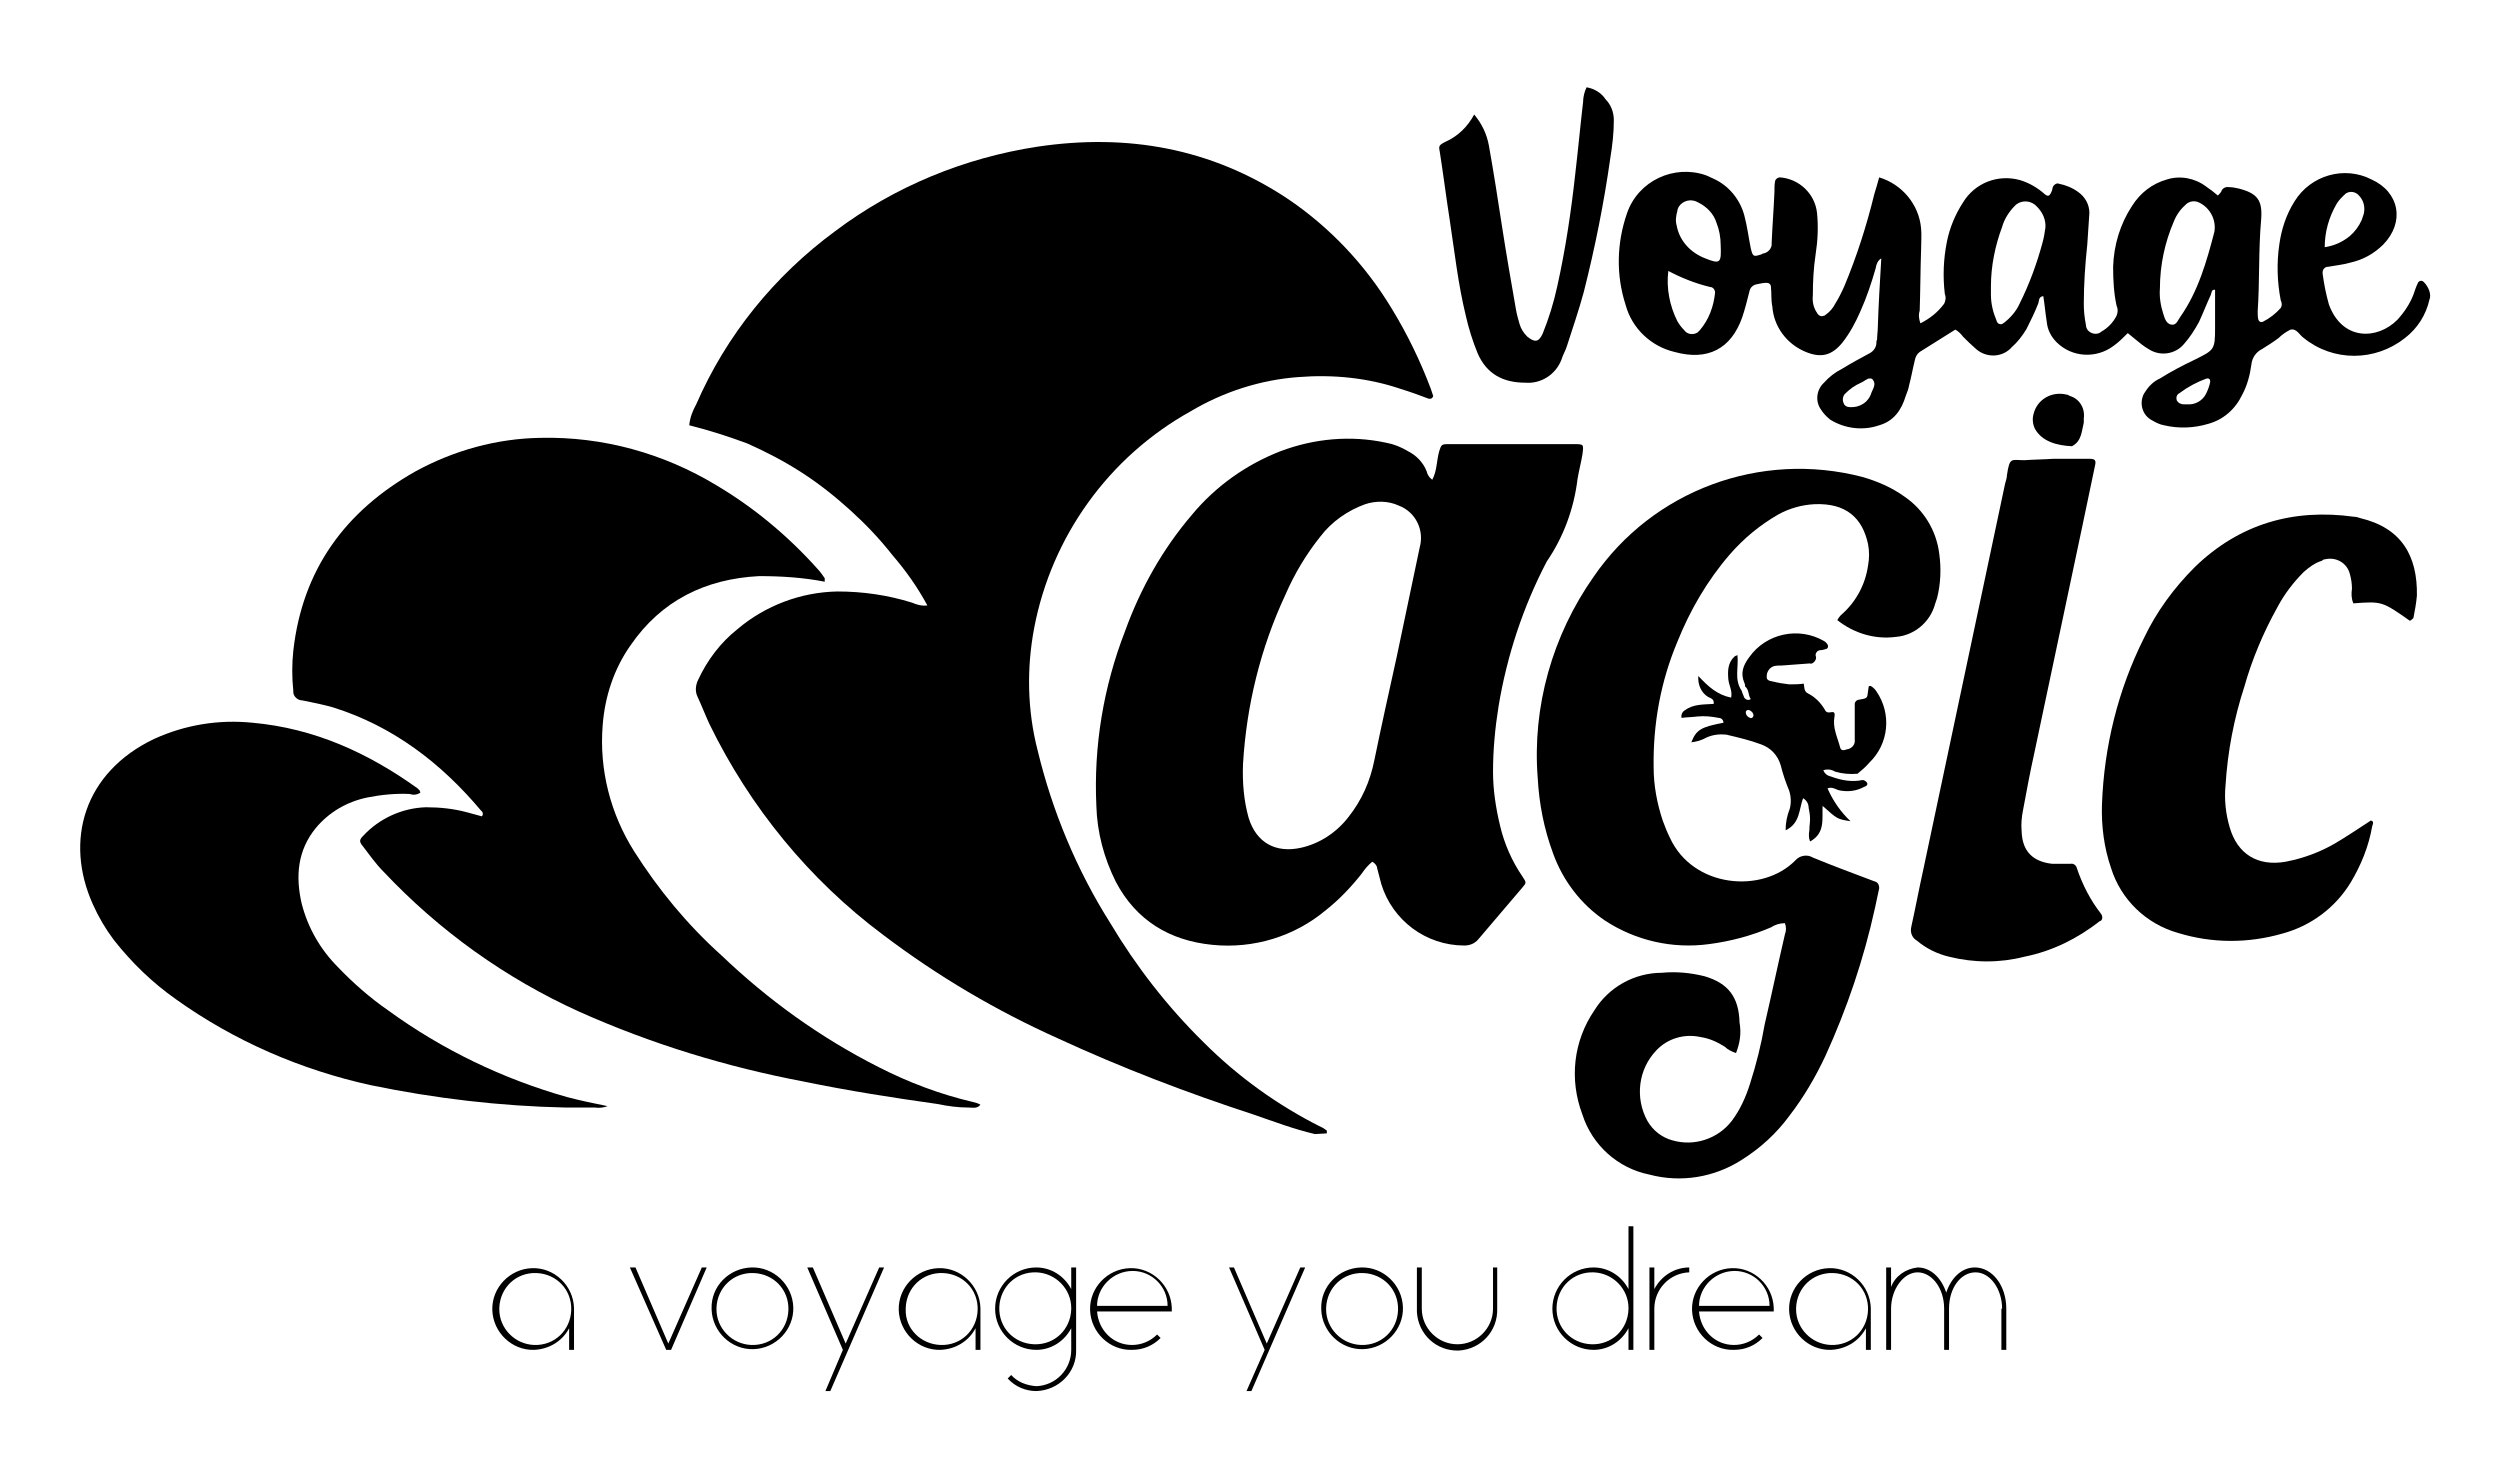 <svg id="logo" xmlns="http://www.w3.org/2000/svg"  viewBox="0 0 358 210">
	<g id="waves">
		<path class="st0 one"  d="M188.3,162.4c-3-0.7-5.9-1.8-8.8-2.8c-9.5-3.1-18.9-6.7-28-10.9c-8.9-4-17.2-8.9-25-14.8
			c-10.6-7.9-19.1-18.3-24.9-30.2c-0.6-1.3-1.1-2.6-1.7-3.9c-0.4-0.8-0.3-1.7,0.1-2.5c1.3-2.8,3.2-5.3,5.6-7.2
			c4-3.4,9.1-5.3,14.3-5.4c3.6,0,7.2,0.5,10.7,1.6c0.7,0.3,1.4,0.5,2.2,0.4c-1.4-2.6-3.1-5-5-7.2c-1.8-2.3-3.8-4.4-6-6.4
			c-2.2-2-4.6-3.9-7.1-5.5c-2.5-1.6-5-2.9-7.7-4.1c-2.7-1-5.5-1.9-8.3-2.6c0.1-1.1,0.5-2.1,1-3c4.3-9.9,11.2-18.4,19.9-24.8
			c8.5-6.4,18.5-10.5,29-12.1c12.8-1.9,24.8,0.2,35.7,7.4c6.1,4.1,11.2,9.5,15,15.8c2.2,3.6,4.1,7.5,5.6,11.5
			c0.1,0.3,0.2,0.6,0.3,0.9c0.1,0.2-0.1,0.4-0.3,0.5c-0.1,0-0.2,0-0.3,0c-1.3-0.5-2.7-1-4-1.4c-4.7-1.6-9.7-2.1-14.7-1.7
			c-5.4,0.4-10.7,2.1-15.4,4.9c-11.7,6.5-19.9,17.9-22.4,31c-1.1,5.8-1,11.8,0.5,17.6c2.1,8.7,5.6,17.1,10.4,24.7
			c3.7,6.2,8.2,12,13.4,17.1c4.9,4.9,10.6,9,16.8,12.1c0.3,0.1,0.5,0.3,0.8,0.5c0,0.1,0,0.3,0,0.4L188.3,162.4z"/>
		<path class="st0 one" d="M138.7,158.6c-1.5,0-3-0.2-4.4-0.5c-6.4-0.9-12.8-1.9-19.1-3.2c-11.1-2.1-21.9-5.4-32.2-10
			c-10.6-4.8-20.1-11.6-28.1-20.1c-1.1-1.1-2-2.4-3-3.7c-0.5-0.6-0.4-0.9,0.1-1.4c2.3-2.5,5.6-4,9-4.1c2,0,3.9,0.2,5.8,0.7l2.2,0.6
			c0.2-0.2,0.2-0.6-0.1-0.8c0,0,0,0,0,0c-5.7-6.8-12.6-12.1-21.2-14.8c-1.4-0.4-2.9-0.7-4.4-1c-0.7,0-1.3-0.6-1.3-1.2
			c0-0.1,0-0.1,0-0.2c-0.2-1.9-0.2-3.8,0-5.7c1.3-11.6,7.4-20,17.5-25.7c5.5-3,11.6-4.7,17.9-4.8c8.9-0.2,17.6,2.2,25.2,6.8
			c5.4,3.2,10.3,7.3,14.5,12c0.4,0.4,0.7,0.9,1,1.3c0,0.2,0,0.3,0,0.5c-3.1-0.6-6.2-0.8-9.4-0.8c-7.7,0.4-14,3.5-18.4,9.9
			c-2.4,3.4-3.7,7.4-4,11.5c-0.5,6.3,1.1,12.6,4.5,18c3.5,5.5,7.6,10.5,12.5,14.9c6.7,6.4,14.2,11.8,22.5,16c4.3,2.2,8.8,3.9,13.5,5
			c0.4,0.1,0.8,0.2,1.1,0.4C139.9,158.8,139.3,158.6,138.7,158.6z"/>
		<path class="st0 one" d="M85.2,158.6c-1.4,0-2.8,0-4.2,0c-9.4-0.2-18.7-1.3-27.9-3.2c-10-2.2-19.5-6.3-27.9-12.3
			c-3.4-2.4-6.3-5.2-8.9-8.5c-1.2-1.6-2.2-3.3-3-5.1c-4.1-9.1-1.3-18.9,8.8-23.7c4.4-2,9.2-2.8,14.1-2.3c8.8,0.8,16.5,4.3,23.6,9.4
			c0.1,0.1,0.2,0.2,0.3,0.3c0,0.1,0.1,0.2,0.1,0.3c-0.4,0.3-1,0.4-1.5,0.2c-2-0.1-4.1,0.1-6.1,0.5c-2.9,0.6-5.5,2.1-7.4,4.4
			c-2.6,3.2-2.9,6.9-2,10.8c0.9,3.5,2.7,6.6,5.2,9.1c2.2,2.3,4.6,4.4,7.2,6.2c7.7,5.6,16.4,9.8,25.6,12.4c1.9,0.5,3.8,0.9,5.8,1.3
			C86.5,158.6,85.8,158.7,85.2,158.6z"/>
	</g>
	<path id="Crap" class="st0 one" d="M266.7,111.7c0.2,0,0.4,0.1,0.6,0.3c0.3,0.4-0.1,0.6-0.4,0.7c-1.1,0.6-2.3,0.7-3.4,0.5
		c-0.6-0.1-1.1-0.6-1.8-0.3c0.8,1.8,1.9,3.4,3.3,4.7c-1.9-0.3-1.9-0.3-4-2.2c-0.1,1.9,0.4,3.9-1.8,5.1c-0.2-0.5-0.2-1-0.1-1.6
		c0-0.6,0.1-1.1,0.1-1.6c0-0.6-0.1-1.1-0.2-1.6c0-0.6-0.3-1.1-0.8-1.4c-0.6,1.6-0.4,3.6-2.5,4.6c0-1.1,0.2-2.1,0.6-3.1
		c0.2-0.8,0.2-1.7-0.1-2.6c-0.5-1.2-0.9-2.4-1.2-3.6c-0.4-1.4-1.4-2.5-2.8-3c-1.6-0.6-3.3-1-5-1.4c-0.9-0.1-1.9,0-2.8,0.4
		c-0.7,0.4-1.4,0.6-2.2,0.7c0.7-1.8,1.4-2.2,4.6-2.8c0-0.4-0.3-0.7-0.7-0.7c0,0,0,0,0,0c-1-0.2-2-0.3-3-0.2c-0.8,0.1-1.5,0.1-2.3,0.2
		c-0.1-0.4,0.1-0.9,0.5-1.1c1.2-0.9,2.7-0.8,4.1-0.9c0.1-0.7-0.4-0.8-0.8-1c-1-0.6-1.5-1.8-1.4-3c1.4,1.5,2.7,2.7,4.7,3.1
		c0.2-1-0.3-1.7-0.4-2.6c-0.1-1.2-0.1-2.4,0.9-3.3c0.1-0.1,0.3-0.1,0.4-0.2c0.2,1.7-0.5,3.5,0.6,5.1c0.1,0.3,0.2,0.6,0.3,0.8
		c0.1,0.4,0.5,0.6,0.8,0.5c0.1,0,0.1,0,0.2-0.1c-0.4-0.6-0.2-1.3-0.8-1.8c0-0.2,0-0.3-0.1-0.5c-0.6-1.4-0.2-2.5,0.7-3.7
		c2.4-3.4,7.1-4.4,10.7-2.3c0.2,0.1,0.4,0.3,0.5,0.5c0.1,0.1,0.1,0.4,0,0.5c0,0-0.1,0.1-0.1,0.1c-0.3,0.1-0.6,0.2-0.9,0.2
		c-0.3,0-0.6,0.2-0.7,0.6c0,0.1,0,0.1,0,0.2c0.2,0.4-0.1,0.9-0.5,1.1c-0.1,0-0.2,0.1-0.3,0c-1.3,0.1-2.7,0.2-4,0.3
		c-0.4,0-0.8,0-1.2,0.1c-0.6,0.2-1,0.8-1,1.4c-0.1,0.7,0.5,0.7,0.9,0.8c0.8,0.2,1.5,0.3,2.3,0.4c0.7,0,1.4,0,2.1-0.1
		c0.1,0.5,0,1.1,0.6,1.4c1,0.5,1.8,1.3,2.4,2.3c0.1,0.3,0.4,0.5,0.8,0.4c0.5-0.1,0.7,0,0.6,0.6c-0.3,1.6,0.4,2.9,0.8,4.4
		c0.1,0.5,0.5,0.5,1,0.3c0.7-0.1,1.2-0.7,1.1-1.4c0,0,0-0.1,0-0.1c0-1.7,0-3.3,0-5c0-0.3,0.3-0.6,0.6-0.6c1.2-0.2,1.2-0.2,1.3-1.2
		c0-0.2,0.1-0.5,0.1-0.7c0.1-0.1,0.3-0.1,0.4,0c0.3,0.2,0.5,0.4,0.7,0.7c2.2,3.2,1.8,7.5-1,10.2c-0.5,0.6-1.1,1.1-1.7,1.6
		c-1.1,0.1-2.2,0-3.2-0.3c-0.5-0.3-1.1-0.4-1.7-0.2c0.2,0.5,0.6,0.8,1.1,0.9C263.8,111.8,265.3,112,266.7,111.7z M251.1,102.5
		c0-0.4-0.3-0.7-0.6-0.8c-0.2-0.1-0.4,0-0.5,0.2c0,0,0,0.1,0,0.1c0,0.4,0.3,0.7,0.6,0.8C250.8,102.9,251,102.8,251.1,102.5
		C251.1,102.6,251.1,102.5,251.1,102.5z"/>
	<g id="magic">
		<path class="st1 one" d="M196.5,123.4c-0.6,0.5-1.1,1.1-1.5,1.7c-1.5,1.9-3.2,3.7-5.1,5.2c-4.5,3.8-10.4,5.6-16.3,5
			c-6.1-0.6-10.9-3.5-13.8-9c-1.7-3.4-2.7-7.1-2.8-10.9c-0.4-8.5,1-17,4.1-25c2.2-6.1,5.4-11.8,9.6-16.7c3.4-4.1,7.8-7.2,12.7-9.1
			c4.8-1.8,10-2.3,15.1-1.2c1.1,0.2,2.1,0.6,3.1,1.2c1.2,0.6,2.2,1.6,2.7,2.9c0.1,0.5,0.4,0.9,0.8,1.2c0.7-1.3,0.6-2.7,1-4.1
			c0.3-0.9,0.3-1,1.3-1c1.6,0,3.3,0,5,0h13c1.4,0,1.4,0,1.2,1.5c-0.2,1.2-0.5,2.3-0.7,3.5c-0.5,4.2-2,8.3-4.4,11.8
			c-3.4,6.5-5.7,13.5-6.9,20.7c-0.5,3.1-0.8,6.3-0.8,9.4c0,2.6,0.4,5.2,1,7.7c0.6,2.6,1.7,5.1,3.2,7.3c0.6,0.9,0.6,0.9,0,1.6
			c-2.1,2.5-4.2,4.9-6.3,7.4c-0.5,0.6-1.2,0.9-2,0.9c-5.5,0-10.3-3.6-11.9-8.8c-0.2-0.8-0.4-1.5-0.6-2.3
			C197.2,124,196.9,123.6,196.5,123.4z M178,109.4c-0.1,2.6,0.1,5.2,0.8,7.7c1.1,3.6,3.9,5.1,7.5,4.3c2.7-0.6,5.1-2.2,6.8-4.4
			c1.9-2.4,3.1-5.1,3.7-8.1c1-4.9,2.1-9.8,3.2-14.8c1.1-5.2,2.2-10.5,3.3-15.7c0.7-2.5-0.6-5.1-3-6c-1.5-0.7-3.3-0.7-4.8-0.2
			c-2.5,0.9-4.8,2.5-6.4,4.6c-2,2.5-3.7,5.3-5,8.3C180.5,92.8,178.5,101,178,109.4z"/>
		<path class="st2 one" d="M248.6,150.8c-0.6-0.2-1.2-0.5-1.6-0.9c-1.1-0.7-2.2-1.2-3.5-1.4c-2.3-0.5-4.7,0.2-6.3,1.9
			c-2.6,2.7-3.1,6.8-1.3,10.1c0.8,1.4,2.1,2.4,3.6,2.8c3.1,0.9,6.5-0.2,8.5-2.8c1.2-1.6,2-3.4,2.6-5.3c0.9-2.8,1.6-5.6,2.1-8.5
			c1-4.3,1.9-8.6,2.9-12.9c0.2-0.5,0.2-1.1,0-1.6c-0.7,0-1.4,0.2-2,0.6c-2.8,1.2-5.8,2-8.9,2.4c-5.2,0.7-10.5-0.5-14.9-3.4
			c-3.4-2.3-6-5.7-7.4-9.6c-1.3-3.5-2-7.1-2.2-10.8c-0.8-10.2,2.1-20.4,8-28.8c8.5-12.4,23.9-18.1,38.5-14.3c2.1,0.6,4.2,1.5,6,2.8
			c2.8,1.9,4.6,4.9,5,8.2c0.3,2.1,0.2,4.3-0.3,6.3c-0.1,0.3-0.2,0.6-0.3,0.9c-0.7,2.6-3,4.5-5.6,4.7c-3,0.4-6-0.5-8.4-2.4
			c0.1-0.2,0.3-0.5,0.5-0.7c2.1-1.8,3.5-4.3,3.9-7.1c0.2-1,0.2-2.1,0-3.1c-0.8-3.7-3.1-5.9-7.7-5.7c-1.8,0.1-3.6,0.6-5.2,1.5
			c-2.6,1.5-4.9,3.4-6.9,5.7c-3.2,3.7-5.7,8-7.5,12.5c-2.4,5.7-3.5,11.8-3.4,18c0,2.6,0.5,5.2,1.3,7.6c0.3,0.8,0.6,1.6,1,2.4
			c3.3,7.3,13.3,8.1,18,3.3c0.6-0.7,1.7-0.9,2.5-0.4c2.9,1.2,5.9,2.3,8.8,3.4c0.5,0.1,0.7,0.5,0.7,1c0,0,0,0,0,0
			c-0.2,0.9-0.4,1.9-0.6,2.8c-1.6,7.3-4,14.4-7.1,21.2c-1.4,3-3.1,5.9-5.1,8.5c-1.9,2.6-4.2,4.7-6.9,6.4c-3.9,2.5-8.7,3.3-13.2,2.1
			c-4.5-0.9-8.2-4.2-9.6-8.6c-1.9-5-1.3-10.5,1.7-14.9c2.1-3.4,5.8-5.4,9.7-5.4c2-0.2,4.1,0,6.1,0.5c3.4,1,4.9,3,5,6.6
			C249.4,148.1,249.1,149.5,248.6,150.8z"/>
		<path class="st3 one" d="M345.1,88.9c-4-2.8-4-2.8-8.1-2.5c-0.3-0.7-0.3-1.4-0.2-2.1c0-0.7-0.1-1.4-0.3-2.1c-0.4-1.6-2-2.5-3.6-2.1
			c-0.2,0-0.3,0.1-0.4,0.2c-1,0.3-1.8,0.9-2.6,1.6c-1.5,1.5-2.8,3.2-3.8,5.1c-2,3.6-3.6,7.4-4.7,11.3c-1.5,4.6-2.4,9.3-2.7,14.1
			c-0.2,2,0,4.1,0.6,6.1c1.1,3.8,4,5.6,8,4.9c2.6-0.5,5-1.4,7.2-2.7c1.7-1,3.3-2.1,5-3.2c0.5,0.1,0.3,0.5,0.2,0.8
			c-0.5,2.9-1.6,5.6-3.1,8.1c-2.2,3.6-5.7,6.2-9.8,7.3c-4.9,1.4-10,1.4-14.9-0.1c-4.6-1.3-8.2-4.8-9.6-9.3c-1-2.9-1.4-6-1.3-9.1
			c0.3-8.3,2.3-16.4,6-23.8c1.8-3.8,4.3-7.2,7.3-10.2c6.4-6.2,14.1-8.4,22.8-7.2c0.3,0,0.6,0.1,0.9,0.2c5.9,1.4,8.2,5.4,8.1,11.1
			c-0.1,1.1-0.3,2.2-0.5,3.2C345.4,88.7,345.3,88.8,345.1,88.9z"/>
		<path class="st2 one" d="M294,65.7c1.7,0,3.5,0,5.2,0c0.8,0,1,0.2,0.8,1c-0.6,2.9-1.2,5.7-1.8,8.6c-2.3,10.9-4.6,21.7-6.9,32.6
			c-0.6,2.7-1.1,5.4-1.6,8.1c-0.2,1-0.3,2-0.2,3.1c0.1,2.8,1.6,4.3,4.4,4.6c0.9,0,1.7,0,2.6,0c0.4-0.1,0.8,0.2,0.9,0.6
			c0.8,2.4,2,4.7,3.5,6.6c0.2,0.3,0.2,0.7,0,0.9c0,0-0.1,0.1-0.2,0.1c-3.2,2.5-6.8,4.3-10.8,5.1c-3.5,0.9-7.2,0.9-10.8,0
			c-1.7-0.4-3.3-1.2-4.6-2.3c-0.7-0.4-1-1.2-0.8-2c0.6-2.7,1.1-5.4,1.7-8.1c3.9-18.4,7.8-36.8,11.7-55.2c0.1-0.5,0.3-0.9,0.3-1.4
			c0.4-2.6,0.6-2.1,2.5-2.1C291.3,65.8,292.6,65.8,294,65.7C294,65.8,294,65.8,294,65.7z"/>
		<path class="st4 one" d="M298.4,59.9c0,0.2,0,0.4,0,0.6c-0.3,1.2-0.3,2.7-1.7,3.4c-2.2-0.1-4.3-0.7-5.3-2.5c-0.3-0.6-0.4-1.4-0.2-2.1
			c0.5-2.1,2.6-3.3,4.7-2.8c0.2,0,0.3,0.1,0.5,0.2C297.8,57.1,298.6,58.5,298.4,59.9z"/>
	</g>
	<g id="voyage">
		<path class="st0 one" d="M347.1,40.4C347,40.4,347,40.4,347.1,40.4c-0.3-0.3-0.6-0.2-0.8,0c-0.3,0.6-0.5,1.2-0.7,1.8
			c-0.5,1.3-1.3,2.5-2.3,3.6c-2.9,2.9-7.9,3-9.8-2.2c-0.4-1.4-0.7-2.9-0.9-4.4c0-0.1,0-0.1,0-0.2c0-0.4,0.3-0.8,0.8-0.8
			c1.1-0.2,2.2-0.3,3.2-0.6c1.8-0.4,3.4-1.3,4.7-2.6c3.1-3.2,2.3-7.5-1.7-9.3c-3.9-2-8.7-0.6-11,3.1c-1.2,1.9-1.9,4-2.2,6.2
			c-0.4,2.7-0.3,5.4,0.2,8c0.2,0.4,0.2,0.8,0,1.1c-0.7,0.8-1.6,1.5-2.6,2c0,0,0,0-0.1,0c-0.2,0.1-0.4-0.1-0.5-0.3
			c-0.1-0.4-0.1-0.8-0.1-1.2c0.3-4.4,0.1-8.8,0.5-13.2c0.2-2.7-0.5-3.7-3.2-4.4c-0.5-0.1-0.9-0.2-1.4-0.2c-0.5-0.1-1,0.2-1.1,0.6
			c-0.1,0.2-0.3,0.4-0.5,0.6c-0.6-0.5-1.1-0.9-1.7-1.3c-1.6-1.2-3.7-1.6-5.6-1c-2.1,0.6-3.8,1.9-5,3.8c-1.7,2.6-2.6,5.6-2.7,8.7
			c0,1.9,0.1,3.8,0.5,5.6c0.2,0.4,0.2,0.9,0,1.4c-0.5,1-1.3,1.8-2.2,2.3c-0.2,0.2-0.5,0.3-0.8,0.3c-0.7,0-1.4-0.5-1.4-1.3
			c-0.2-1-0.3-2-0.3-3c0-2.8,0.2-5.7,0.5-8.5c0.1-1.5,0.2-3,0.3-4.5c0-1.2-0.6-2.3-1.6-3c-0.8-0.6-1.8-1-2.8-1.2
			c-0.3-0.1-0.6,0.1-0.8,0.4c-0.1,0.2-0.1,0.5-0.2,0.7c-0.3,0.7-0.5,0.8-1,0.4c-1-0.9-2.2-1.6-3.5-2c-3.2-0.9-6.5,0.4-8.2,3.2
			c-1.1,1.7-1.9,3.6-2.3,5.6c-0.5,2.5-0.6,5-0.3,7.5c0.2,0.5,0.1,1-0.1,1.4c-0.9,1.2-2,2.1-3.4,2.8c-0.2-0.6-0.3-1.2-0.1-1.8
			c0.1-2.9,0.1-5.8,0.2-8.7c0-1.1,0.1-2.1,0-3.1c-0.3-3.4-2.7-6.3-6-7.3c-0.2,0.8-0.5,1.7-0.7,2.4c-1.1,4.5-2.5,8.9-4.3,13.2
			c-0.4,0.9-0.8,1.7-1.3,2.5c-0.3,0.6-0.8,1.2-1.4,1.6c-0.1,0.1-0.1,0.1-0.2,0.1c-0.4,0.2-0.8,0-1-0.4c-0.5-0.7-0.7-1.6-0.6-2.5
			c0-2,0.1-3.9,0.4-5.9c0.3-1.9,0.4-3.9,0.2-5.9c-0.3-2.8-2.6-4.9-5.3-5.1c0,0,0,0,0,0c-0.3,0-0.6,0.2-0.7,0.5
			c-0.1,0.5-0.1,1.1-0.1,1.6c-0.1,2.4-0.3,4.9-0.4,7.3c0.1,0.7-0.5,1.4-1.2,1.5c-0.1,0-0.1,0-0.2,0.1c-1.2,0.4-1.3,0.4-1.6-0.9
			c-0.3-1.5-0.5-3.1-0.9-4.6c-0.6-2.3-2.2-4.3-4.4-5.3c-0.4-0.2-0.7-0.3-1.1-0.5c-4.6-1.6-9.7,0.8-11.3,5.4
			c-1.5,4.3-1.6,8.9-0.2,13.2c0.9,3.3,3.6,5.9,7,6.7c4.7,1.3,8.1-0.4,9.7-5c0.4-1.2,0.7-2.4,1-3.6c0.1-0.6,0.5-1,1.1-1.1
			c0.5-0.1,0.9-0.2,1.4-0.2c0,0,0,0,0,0c0.3,0,0.6,0.2,0.6,0.6c0.1,0.9,0,1.9,0.2,2.8c0.2,2.9,2.1,5.4,4.8,6.5
			c2.2,0.9,3.7,0.5,5.2-1.3c1.1-1.4,1.9-2.9,2.6-4.5c0.9-2,1.6-4.1,2.2-6.2c0.1-0.6,0.3-1.1,0.8-1.4c-0.2,3.5-0.4,6.7-0.5,9.9
			c0,0.5-0.1,1.1-0.1,1.7c-0.1,0.2-0.1,0.3-0.1,0.5c0,0.6-0.4,1.2-1,1.5c-1.3,0.7-2.6,1.4-3.9,2.2c-1,0.5-1.9,1.2-2.6,2
			c-1.1,1-1.3,2.7-0.4,3.9c0.3,0.5,0.8,1,1.3,1.4c2.1,1.3,4.7,1.6,7,0.8c2.1-0.6,3.2-2.2,3.8-4.2c0.2-0.5,0.4-1,0.5-1.6
			c0.3-1.1,0.5-2.3,0.8-3.5c0.1-0.5,0.3-0.9,0.7-1.2l5.1-3.2c0.4,0.2,0.8,0.6,1.1,1c0.6,0.6,1.2,1.2,1.9,1.8c1.5,1.3,3.8,1.2,5.1-0.3
			c0.8-0.7,1.5-1.6,2.1-2.6c0.6-1.2,1.2-2.4,1.7-3.7c0.1-0.3,0-0.9,0.7-1c0.2,1.2,0.3,2.5,0.5,3.7c0.1,1.1,0.6,2.1,1.4,2.9
			c2.2,2.2,5.7,2.4,8.2,0.5c0.7-0.5,1.3-1.1,2-1.8c0.4,0.3,0.7,0.6,1.1,0.9c0.6,0.5,1.2,1,1.9,1.4c1.7,1.1,3.9,0.7,5.1-0.8
			c0.8-0.9,1.5-2,2.1-3.1c0.6-1.3,1.1-2.6,1.7-3.9c0.1-0.3,0.1-0.8,0.6-0.7c0,1.8,0,3.6,0,5.4c0,3.2-0.1,3.2-2.9,4.6
			c-1.7,0.8-3.4,1.7-5,2.7c-0.9,0.4-1.6,1.1-2.1,1.9c-0.1,0.1-0.1,0.2-0.2,0.3c-0.7,1.4-0.2,3.1,1.2,3.8c0.5,0.3,1.1,0.6,1.7,0.7
			c2.1,0.5,4.3,0.4,6.3-0.2c2.2-0.6,3.9-2.1,4.9-4.2c0.7-1.3,1.1-2.8,1.3-4.3c0.1-1,0.7-1.8,1.5-2.2c0.8-0.5,1.6-1,2.4-1.6
			c0.5-0.5,1.1-0.9,1.7-1.2c0.9-0.2,1.3,0.8,1.9,1.2c4.2,3.4,10.2,3.4,14.5,0c1.8-1.4,3-3.3,3.5-5.5
			C348.2,42.2,347.8,41.1,347.1,40.4z M332.9,35.4c0-2.2,0.6-4.3,1.7-6.2c0.3-0.5,0.7-0.9,1.1-1.3c0,0,0.1,0,0.1-0.1
			c0.6-0.5,1.5-0.4,2,0.2c0.7,0.7,0.9,1.7,0.7,2.6c-0.1,0.3-0.2,0.6-0.3,0.9c-0.4,0.9-1,1.7-1.7,2.3
			C335.4,34.7,334.2,35.2,332.9,35.4L332.9,35.4C332.9,35.4,332.9,35.4,332.9,35.4z M243.4,47.3c-0.1,0.1-0.2,0.2-0.3,0.3
			c-0.6,0.4-1.5,0.3-1.9-0.3c-0.4-0.4-0.7-0.8-1-1.3c-1.1-2.2-1.6-4.7-1.3-7.2l0,0c1.9,1,3.9,1.8,6,2.3c0.4,0,0.7,0.4,0.7,0.8
			C245.4,43.9,244.7,45.8,243.4,47.3z M244.2,37c-2.1-0.8-3.7-2.5-4.1-4.7c-0.2-0.7-0.1-1.4,0.1-2.1c0-0.2,0.1-0.4,0.2-0.6
			c0.6-0.9,1.8-1.2,2.8-0.6c1.2,0.6,2.2,1.6,2.6,2.9c0.4,1,0.6,2.1,0.6,3.2l0,0C246.5,37.6,246.4,37.9,244.2,37z M268,56.2
			c-0.4,1.4-1.7,2.2-3.1,2.1c-0.4,0-0.8-0.2-0.9-0.6c-0.2-0.4-0.1-1,0.2-1.3c0.7-0.7,1.4-1.2,2.3-1.6c0.3-0.1,0.6-0.4,0.9-0.5
			c0.1-0.1,0.2-0.1,0.4-0.1c0.1,0,0.3,0,0.4,0.2c0,0,0,0,0,0l0,0C268.7,55,268.2,55.7,268,56.2z M292.5,34.7c-0.8,3-1.9,6-3.3,8.8
			c-0.5,1.1-1.3,2-2.2,2.7c-0.1,0.1-0.2,0.1-0.3,0.2c-0.4,0.1-0.7-0.1-0.8-0.5c-0.5-1.2-0.8-2.4-0.8-3.7c0-0.4,0-0.8,0-1.2l0,0
			c0-2.9,0.6-5.8,1.6-8.5c0.3-1.1,1-2.2,1.8-3c0.1-0.1,0.1-0.1,0.2-0.2c0.9-0.7,2.2-0.6,3,0.3c0.8,0.8,1.3,1.9,1.2,3
			C292.8,33.3,292.7,34,292.5,34.7z M317.1,33.2c-1.1,4.2-2.3,8.5-4.9,12.2c-0.3,0.4-0.5,1.1-1.1,1.1c-0.8,0-1.1-0.8-1.3-1.5
			c-0.4-1.2-0.6-2.5-0.5-3.7h0c0-3.3,0.7-6.6,2-9.6c0.4-1,1-1.8,1.8-2.5c0.5-0.4,1.2-0.5,1.8-0.2C316.4,29.7,317.4,31.4,317.1,33.2z
			 M315.9,56.4c-0.5,1-1.6,1.6-2.7,1.5h-0.5c-0.4,0-0.8-0.2-1-0.6c0,0,0,0,0,0c0,0,0,0,0,0c-0.1-0.4,0-0.8,0.4-1
			c1.2-0.9,2.5-1.6,3.9-2.1c0.1,0,0.2,0,0.2,0c0.1,0,0.1,0,0.2,0.1c0.1,0.1,0.1,0.2,0.1,0.4C316.4,55.2,316.2,55.8,315.9,56.4z"/>
		<path class="st0 one" d="M227.2,12.5c-0.3,0.6-0.5,1.4-0.5,2.1c-0.4,3.4-0.7,6.7-1.1,10.1c-0.6,5.5-1.4,10.9-2.6,16.3
			c-0.5,2.3-1.2,4.6-2.1,6.8c-0.6,1.3-1.2,1.2-2.2,0.4c-0.5-0.5-0.9-1.1-1.1-1.8c-0.2-0.7-0.4-1.4-0.5-2c-0.7-4-1.4-8-2-11.9
			s-1.2-7.8-1.9-11.7c-0.3-1.6-1-3.1-2.1-4.4c-0.9,1.7-2.3,3.1-4.1,3.9c-1,0.5-1,0.6-0.8,1.6c0.5,3.2,0.9,6.4,1.4,9.6
			c0.7,4.6,1.2,9.2,2.3,13.7c0.4,1.8,1,3.7,1.7,5.4c1.3,3,3.7,4.2,6.8,4.2c2.3,0.2,4.4-1.2,5.2-3.3c0.2-0.7,0.6-1.3,0.8-2
			c0.8-2.5,1.7-5.1,2.4-7.7c1.6-6.3,2.9-12.8,3.8-19.2c0.3-1.8,0.5-3.6,0.5-5.4c0-1.1-0.4-2.2-1.2-3
			C229.4,13.4,228.4,12.7,227.2,12.5z"/>
	</g>
	<g id="Slogan">
		<path class="st5 one" d="M81.5,190.2c-1,1.9-2.9,3-5,3.1c-3.2,0.1-5.9-2.5-6-5.7c-0.1-3.2,2.5-5.9,5.7-6s5.9,2.5,6,5.7c0,0,0,0.1,0,0.1
			v5.9h-0.7V190.2z M76.5,192.6c2.9,0.1,5.2-2.1,5.3-5c0.1-2.9-2.1-5.2-5-5.3s-5.2,2.1-5.3,5c0,0.1,0,0.1,0,0.2
			C71.5,190.2,73.7,192.5,76.5,192.6L76.5,192.6z"/>
		<path class="st5 one" d="M90.2,181.5H91l4.7,10.9l4.8-10.9h0.7l-5.1,11.8h-0.7L90.2,181.5z"/>
		<path class="st5 one" d="M107.6,181.5c3.2-0.1,5.9,2.5,6,5.7c0.1,3.2-2.5,5.9-5.7,6s-5.9-2.5-6-5.7c0,0,0-0.1,0-0.1
			C101.8,184.2,104.4,181.6,107.6,181.5C107.6,181.5,107.6,181.5,107.6,181.5z M107.6,192.6c2.9,0.1,5.2-2.1,5.3-5
			c0.1-2.9-2.1-5.2-5-5.3s-5.2,2.1-5.3,5c0,0.1,0,0.1,0,0.2C102.6,190.2,104.8,192.5,107.6,192.6L107.6,192.6z"/>
		<path class="st5 one" d="M118.9,199.2h-0.7l2.5-5.9l-5.1-11.8h0.8l4.7,10.9l4.8-10.9h0.7L118.9,199.2z"/>
		<path class="st5 one" d="M139.7,190.2c-1,1.9-2.9,3-5,3.1c-3.2,0.1-5.9-2.5-6-5.7c-0.1-3.2,2.5-5.9,5.7-6c3.2-0.1,5.9,2.5,6,5.7
			c0,0,0,0.1,0,0.1v5.9h-0.7L139.7,190.2L139.7,190.2z M134.7,192.6c2.9,0.1,5.2-2.1,5.3-5c0.1-2.9-2.1-5.2-5-5.3
			c-2.9-0.1-5.2,2.1-5.3,5c0,0.1,0,0.1,0,0.2C129.6,190.2,131.8,192.5,134.7,192.6L134.7,192.6z"/>
		<path class="st5 one" d="M144.8,196.9c0.9,1,2.2,1.5,3.6,1.6c2.8-0.1,5-2.4,5-5.2v-3.1c-1,1.9-2.9,3.1-5,3.1c-3.2,0-5.9-2.6-5.9-5.9
			c0-3.2,2.6-5.9,5.9-5.9c2.1,0,4,1.2,5,3.1v-3.1h0.7v11.8c0.1,3.2-2.5,5.8-5.7,5.9c-1.5,0-3-0.6-4.1-1.8L144.8,196.9z M148.4,182.2
			c-2.9-0.1-5.2,2.1-5.3,5c-0.1,2.9,2.1,5.2,5,5.3c2.9,0.1,5.2-2.1,5.3-5c0-0.1,0-0.1,0-0.2C153.4,184.6,151.2,182.3,148.4,182.2
			L148.4,182.2z"/>
		<path class="st5 one" d="M157.1,187.8c0.2,2.7,2.3,4.8,5,4.8c1.3,0,2.6-0.5,3.6-1.5l0.5,0.5c-1.1,1.1-2.5,1.7-4.1,1.7
			c-3.2,0.1-5.9-2.5-6-5.7c-0.1-3.2,2.5-5.9,5.7-6c3.2-0.1,5.9,2.5,6,5.7c0,0,0,0.1,0,0.1v0.4L157.1,187.8L157.1,187.8z M157.1,187
			h10.1c0-2.8-2.3-5-5-5C159.4,182,157.1,184.3,157.1,187L157.1,187z"/>
		<path class="st5 one" d="M179.2,199.2h-0.7l2.6-5.9l-5.1-11.8h0.7l4.7,10.9l4.8-10.9h0.7L179.2,199.2z"/>
		<path class="st5 one" d="M194.9,181.5c3.2-0.1,5.9,2.5,6,5.7c0.1,3.2-2.5,5.9-5.7,6c-3.2,0.1-5.9-2.5-6-5.7c0,0,0-0.1,0-0.1
			C189.1,184.2,191.7,181.6,194.9,181.5C194.9,181.5,194.9,181.5,194.9,181.5z M194.9,192.6c2.9,0.1,5.2-2.1,5.3-5
			c0.1-2.9-2.1-5.2-5-5.3c-2.9-0.1-5.2,2.1-5.3,5c0,0.1,0,0.1,0,0.2C189.9,190.2,192.1,192.5,194.9,192.6L194.9,192.6z"/>
		<path class="st5 one" d="M213.7,181.5h0.7v5.9c0.1,3.2-2.3,5.8-5.5,6c-3.2,0.1-5.8-2.3-6-5.5c0-0.2,0-0.3,0-0.5v-5.9h0.7v5.9
			c0,2.8,2.3,5.1,5.1,5.1s5.1-2.3,5.1-5.1V181.5z"/>
		<path class="st5 one" d="M233.9,193.3h-0.7v-3.1c-1,1.9-2.9,3.1-5,3.1c-3.2,0-5.9-2.6-5.9-5.9c0-3.2,2.6-5.9,5.9-5.9c2.1,0,4,1.2,5,3.1
			v-9h0.7V193.3L233.9,193.3z M228.2,182.2c-2.9-0.1-5.2,2.1-5.3,5c-0.1,2.9,2.1,5.2,5,5.3c2.9,0.1,5.2-2.1,5.3-5c0-0.1,0-0.1,0-0.2
			C233.2,184.6,231,182.3,228.2,182.2z"/>
		<path class="st5 one" d="M236.9,193.3h-0.7v-11.8h0.7v3.1c1-1.9,2.9-3.1,5-3.1v0.7c-2.8,0.1-5,2.4-5,5.2V193.3L236.9,193.3z"/>
		<path class="st5 one" d="M243.3,187.8c0.2,2.7,2.3,4.8,5,4.8c1.3,0,2.6-0.5,3.6-1.5l0.5,0.5c-1.1,1.1-2.5,1.7-4.1,1.7
			c-3.2,0.1-5.9-2.5-6-5.7c-0.1-3.2,2.5-5.9,5.7-6c3.2-0.1,5.9,2.5,6,5.7c0,0,0,0.1,0,0.1v0.4L243.3,187.8L243.3,187.8z M243.3,187
			h10.1c0-2.8-2.3-5-5-5C245.6,182,243.3,184.3,243.3,187L243.3,187z"/>
		<path class="st5 one" d="M267.2,190.2c-1,1.9-2.9,3-5,3.1c-3.2,0.1-5.9-2.5-6-5.7c-0.1-3.2,2.5-5.9,5.7-6c3.2-0.1,5.9,2.5,6,5.7
			c0,0,0,0.1,0,0.1v5.9h-0.7L267.2,190.2L267.2,190.2z M262.2,192.6c2.9,0.1,5.2-2.1,5.3-5c0.1-2.9-2.1-5.2-5-5.3s-5.2,2.1-5.3,5
			c0,0.1,0,0.1,0,0.2C257.2,190.2,259.4,192.5,262.2,192.6L262.2,192.6z"/>
		<path class="st5 one" d="M286.7,187.4c0-2.8-1.7-5.2-3.8-5.2s-3.8,2.2-3.8,5.2v5.9h-0.7v-5.9c0-3-1.8-5.2-3.8-5.2s-3.8,2.4-3.8,5.2v5.9
			h-0.7v-11.8h0.7v2.8c0.6-1.6,2.1-2.6,3.8-2.8c1.9,0,3.4,1.5,4.1,3.6c0.7-2.1,2.2-3.6,4.1-3.6c2.5,0,4.5,2.6,4.5,5.9v5.9h-0.7V187.4
			L286.7,187.4z"/>
	</g>
</svg>
